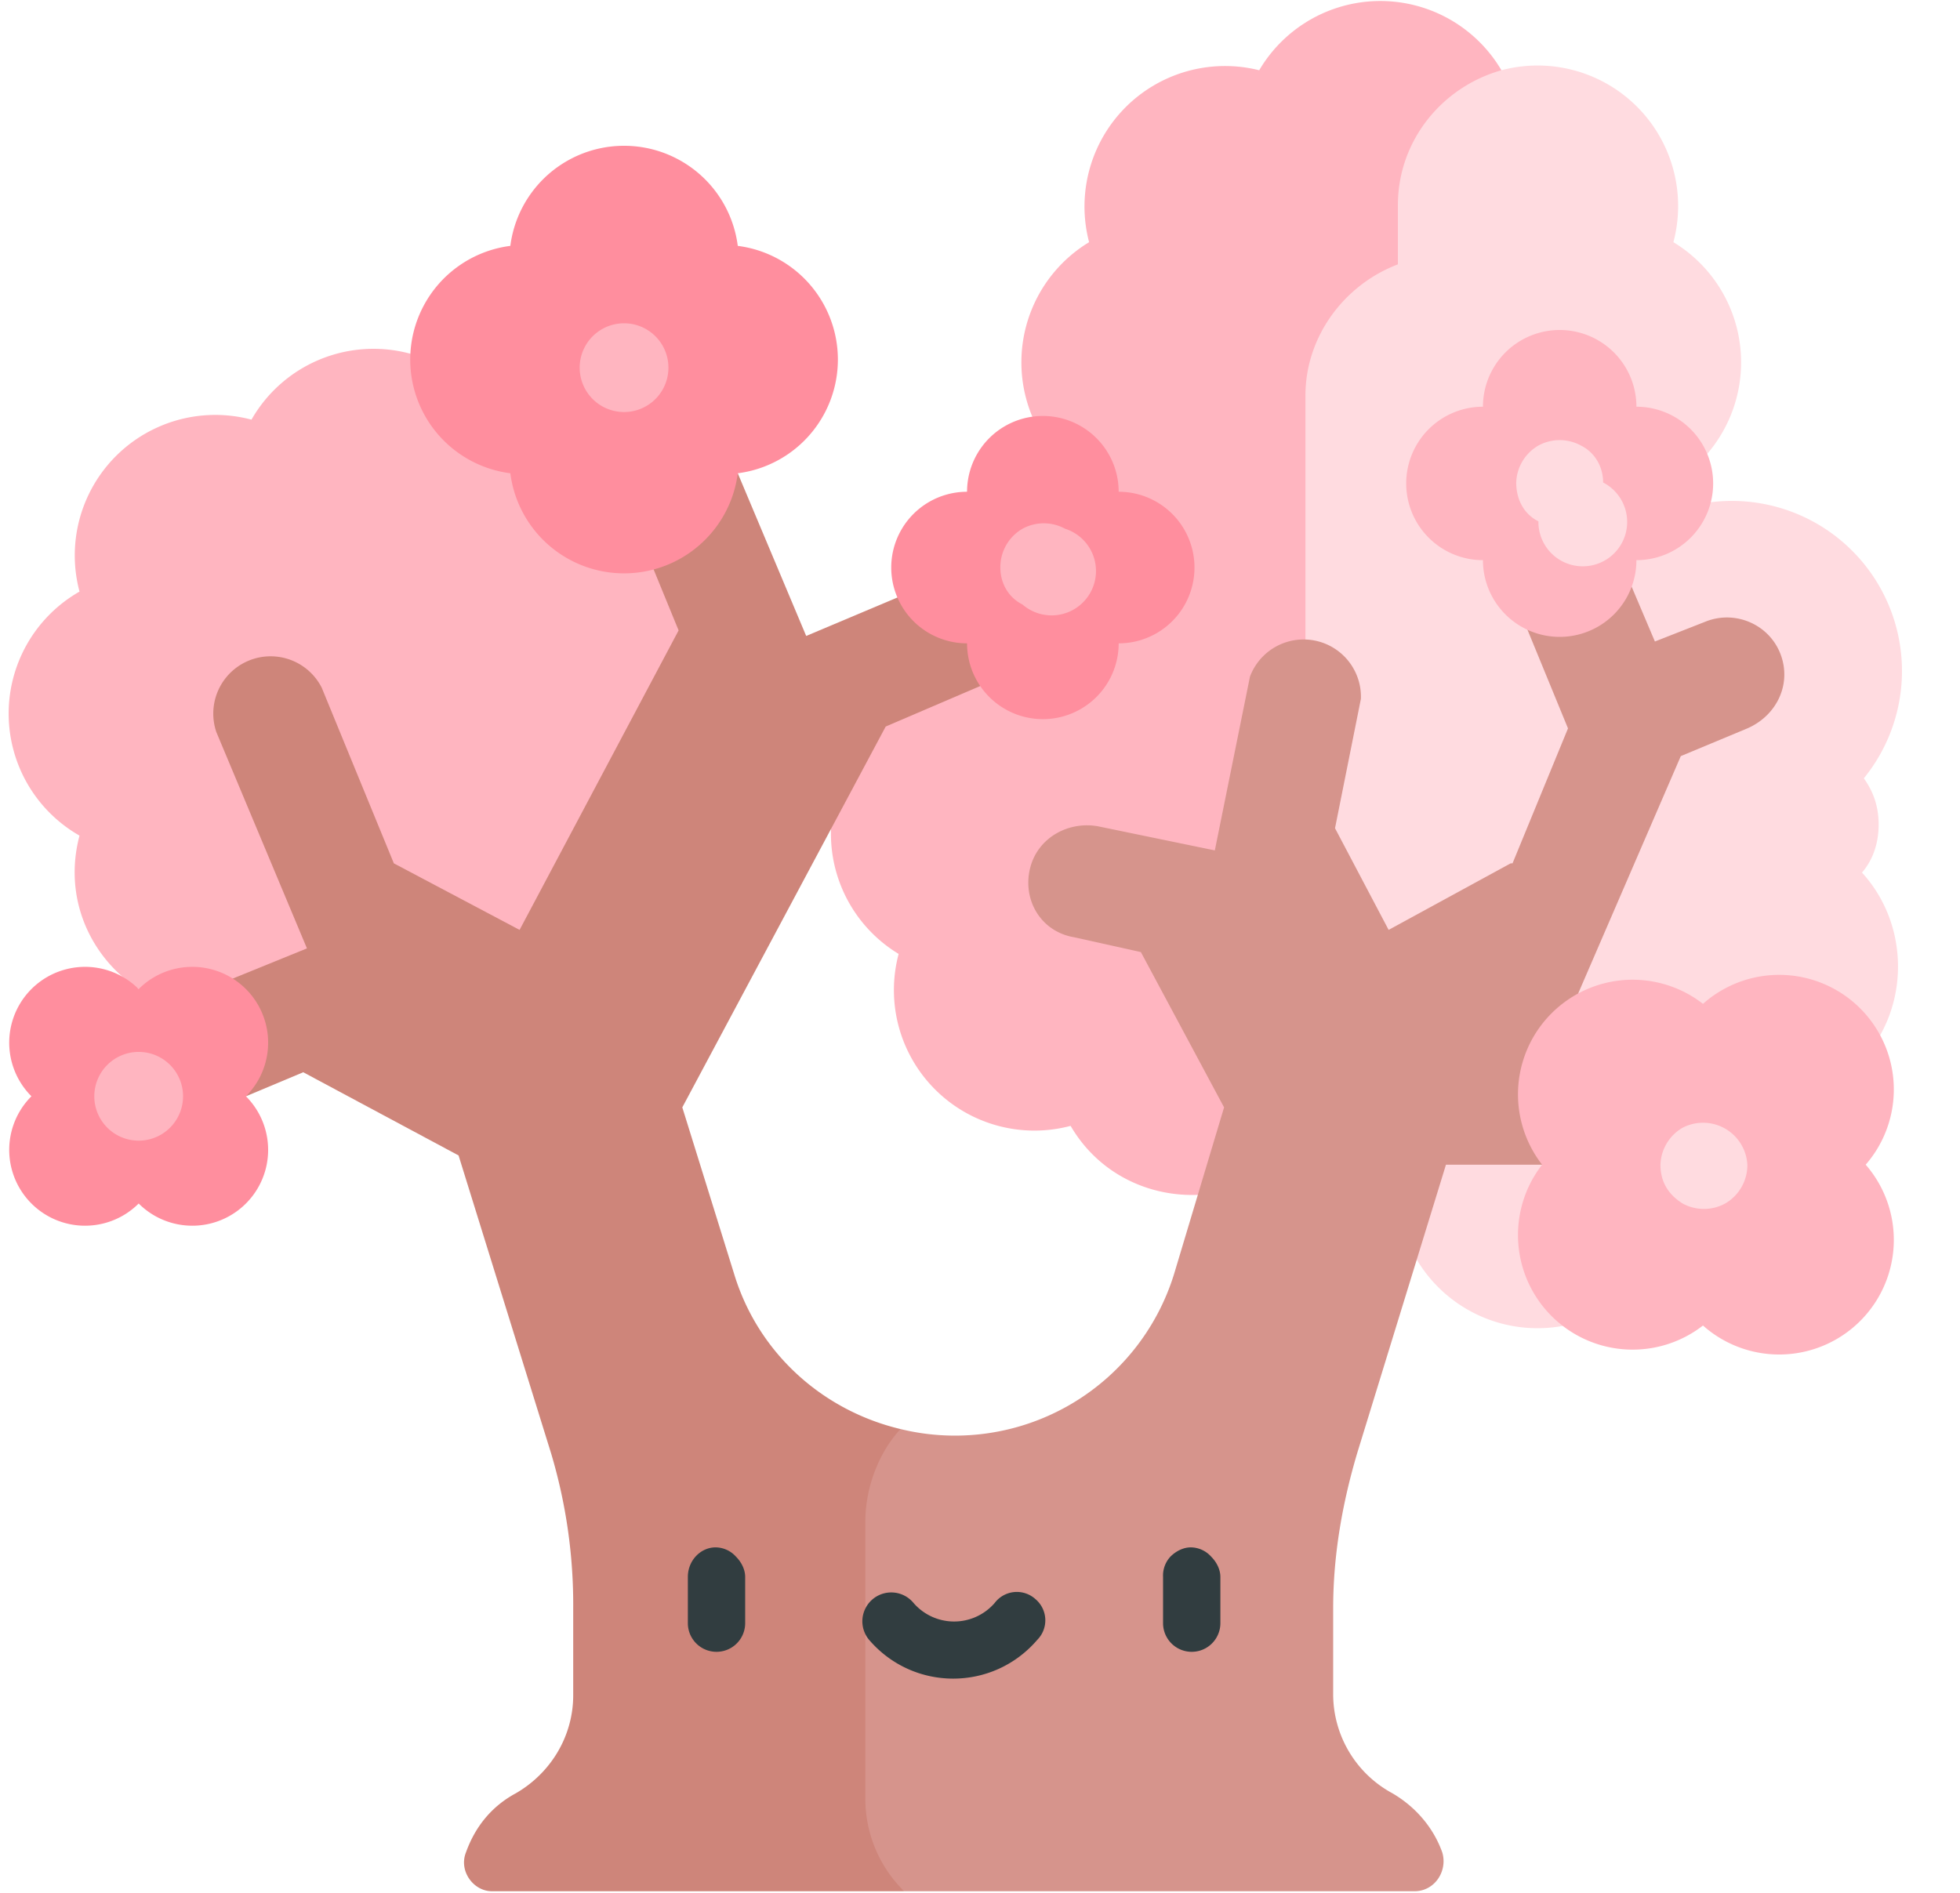 <svg xmlns="http://www.w3.org/2000/svg" width="132.5" height="128" class="icon" viewBox="0 0 1060 1024"><defs/><path fill="#FFDBE0" d="M1016 446c0-10-3-18-8-25a92 92 0 00-109-142v-14l6-4a76 76 0 000-130 76 76 0 00-93-93H686v592l20 41c18 11 39 15 60 10a76 76 0 00131 0 76 76 0 0092-93c43-25 49-82 18-116 6-7 9-16 9-26zm0 0"/><path fill="#FFB5C0" d="M812 38a76 76 0 00-131 0 76 76 0 00-92 93 76 76 0 000 130 77 77 0 00-3 21 77 77 0 00-7 11 76 76 0 00-93 93 76 76 0 000 130 76 76 0 0093 93c21 36 65 46 99 30 6 13 16 24 28 32V214c0-32 21-60 50-71v-32c0-35 24-64 56-73zM361 320a76 76 0 00-93-93 76 76 0 00-132 0 76 76 0 00-93 93 76 76 0 000 132c-9 34 6 66 32 83 17 11 38 16 61 10a76 76 0 00132 0 76 76 0 0093-93 76 76 0 000-132zm0 0"/><path fill="#D6948C" d="M963 354c-6-16-24-24-40-18l-28 11-14-33c-6-16-25-24-41-16-15 7-22 25-15 40l23 56-30 73h-1l-66 36-29-55 14-70a31 31 0 00-60-12l-19 94-63-13c-16-3-33 6-37 23s6 34 24 37l36 8 45 84-27 90a124 124 0 01-148 84h-60v207l62 43h276c11 0 18-11 15-21-5-14-15-25-27-32a61 61 0 01-32-53v-47c0-29 5-57 13-84l48-156h60v-66l67-155 36-15c16-7 24-24 18-40zm0 0"/><path fill="#CE857A" d="M468 823c0-18 7-37 19-50-42-10-77-41-90-84l-28-90 110-206 63-27-23-57-83 35-37-88a31 31 0 10-57 24l25 61-86 162-68-36-39-95a31 31 0 00-57 24l49 117-59 24 26 56 31-13 84 45 50 161a286 286 0 0112 84v47c0 22-12 42-31 53-13 7-22 18-27 32-4 10 4 21 14 21h223a70 70 0 01-21-49V823zm0 0"/><path fill="#FFB5C0" d="M802 220a41 41 0 1183 0 41 41 0 110 83 41 41 0 11-83 0 41 41 0 110-83zm0 0"/><path fill="#FFDBE0" d="M820 261c0 9 4 17 12 21a24 24 0 1035-21c0-8-4-16-12-20a24 24 0 00-23 0 24 24 0 00-12 20zm0 0"/><path fill="#FF8E9E" d="M399 133a62 62 0 00-123 0 62 62 0 000 123 62 62 0 00123 0 62 62 0 000-123zm0 0"/><path fill="#FFB5C0" d="M314 194a24 24 0 1047 0 24 24 0 00-47 0zm695 436a62 62 0 00-88-87 62 62 0 00-87 87 62 62 0 0087 87 62 62 0 0088-87zm0 0"/><path fill="#FFDBE0" d="M898 630c0 9 4 16 12 21a24 24 0 0023 0 24 24 0 0012-21 24 24 0 00-35-20 24 24 0 00-12 20zm0 0"/><path fill="#FF8E9E" d="M75 535a41 41 0 1158 58 41 41 0 11-58 58 41 41 0 11-58-58 41 41 0 0158-58zm0 0"/><path fill="#FFB5C0" d="M51 593a24 24 0 1048 0 24 24 0 00-48 0zm0 0"/><path fill="#FF8E9E" d="M523 266a41 41 0 1182 0 41 41 0 110 82 41 41 0 11-82 0 41 41 0 110-82zm0 0"/><path fill="#FFB5C0" d="M541 307c0 8 4 16 12 20a24 24 0 1023-41 24 24 0 00-23 0 24 24 0 00-12 21zm0 0"/><path fill="#313D40" d="M387 837c-8 0-15 7-15 16v25a15 15 0 1031 0v-25c0-4-2-8-5-11a15 15 0 00-11-5zm257 0c-4 0-8 2-11 5a15 15 0 00-4 11v25a15 15 0 1031 0v-25c0-4-2-8-5-11a15 15 0 00-11-5zm-84 28a15 15 0 00-22 2 29 29 0 01-44 0 15 15 0 00-24 20c24 28 67 28 91 0a15 15 0 00-1-22zm0 0"/></svg>